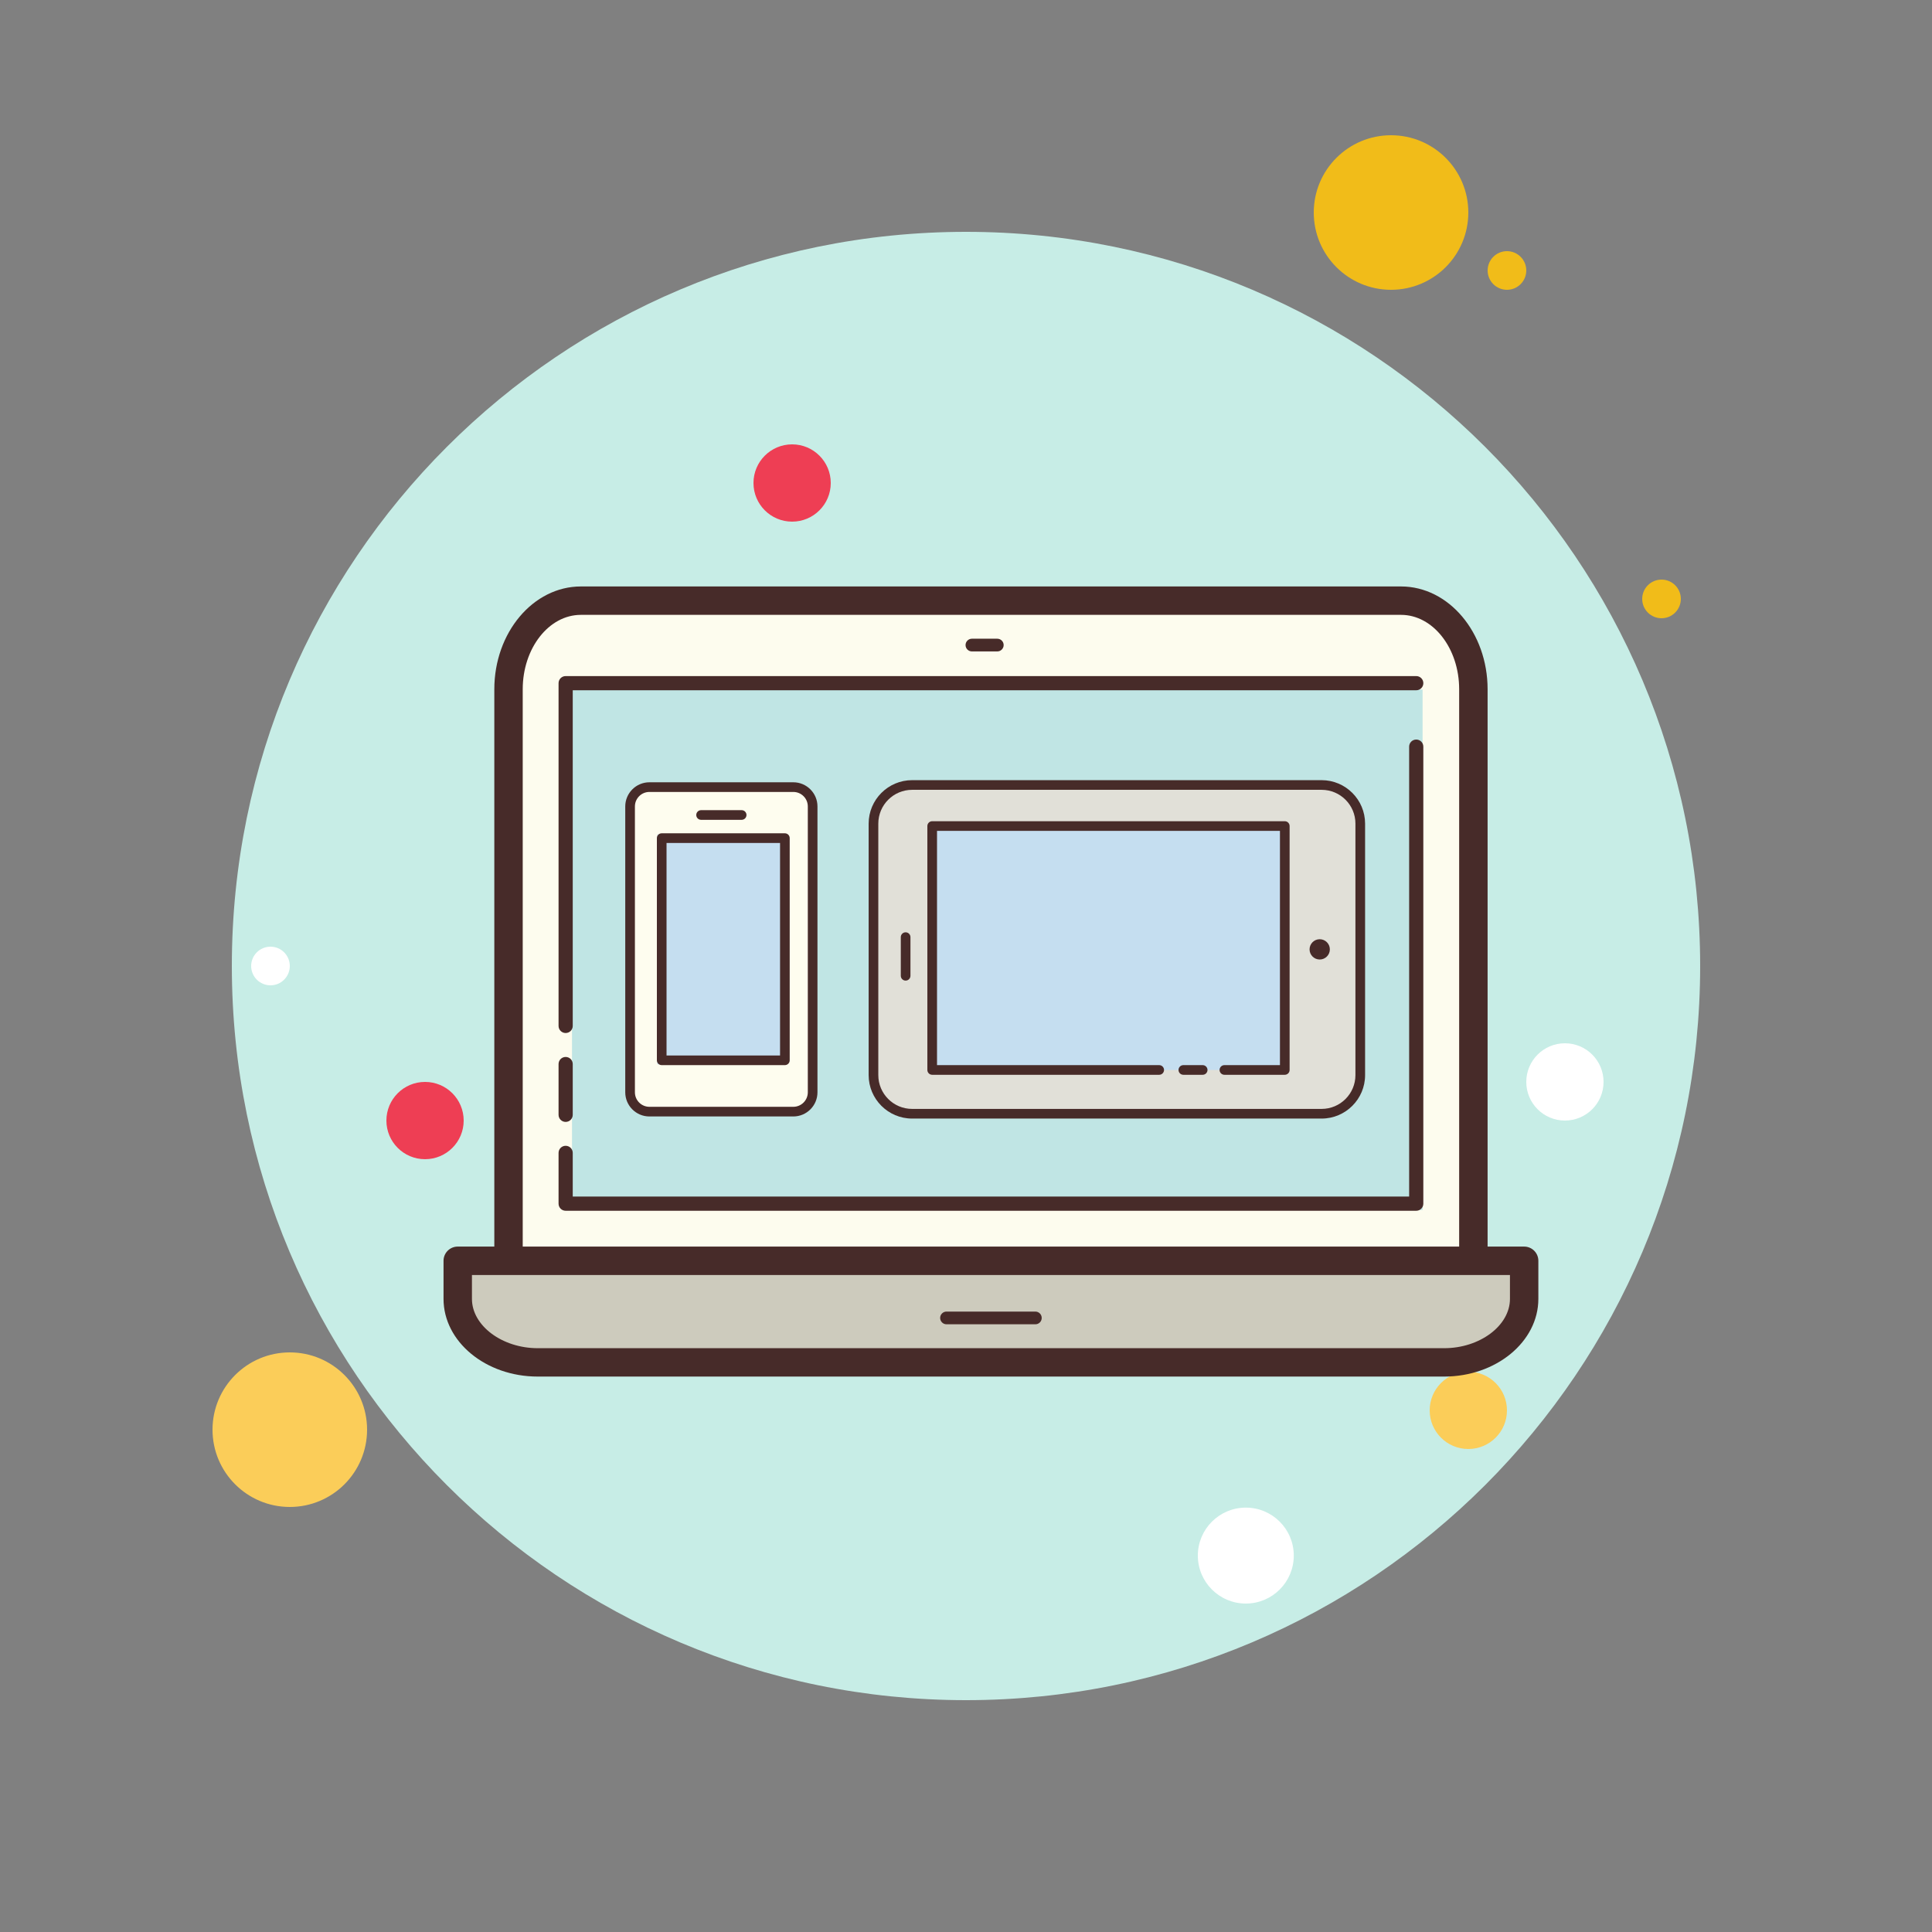 <?xml version="1.0" encoding="iso-8859-1"?>
<!-- Generator: Adobe Illustrator 25.4.1, SVG Export Plug-In . SVG Version: 6.00 Build 0)  -->
<svg version="1.1" id="Layer_1" xmlns="http://www.w3.org/2000/svg" xmlns:xlink="http://www.w3.org/1999/xlink" x="0px" y="0px"
	 viewBox="0 0 100 100" style="enable-background:new 0 0 100 100;" xml:space="preserve">
<rect x="0" y="0" width="100" height="100" fill="#808080" stroke="none"/>
<g>
	<g>
		<g>
			<path style="fill:#C7EDE6;" d="M50,12c-20.987,0-38,17.013-38,38s17.013,38,38,38s38-17.013,38-38S70.987,12,50,12z"/>
		</g>
	</g>
</g>
<g>
	<path style="fill:#FDFCEE;" d="M76.261,65.259V35.677c0-2.523-1.685-4.587-3.746-4.587H30.066c-2.06,0-3.746,2.064-3.746,4.587
		v29.582"/>
</g>
<g>
	<path style="fill:#C0E5E4;" d="M73.633,38.731v23.901H29.607v-3.042v-9.56v-14.34h43.082h0.944V38.731z"/>
</g>
<g>
	<path style="fill:#E1E0D8;" d="M70.524,55.835c0,1.02-0.894,1.849-1.994,1.849H47.089c-1.1,0-1.994-0.829-1.994-1.849V42.443
		c0-1.02,0.894-1.849,1.994-1.849H68.53c1.1,0,1.994,0.829,1.994,1.849C70.524,42.443,70.524,55.835,70.524,55.835z"/>
</g>
<g>
	<g>
		<g>
			<path style="fill:#FFFFFF;" d="M64.483,78.034c-1.371,0-2.483,1.112-2.483,2.483S63.112,83,64.483,83s2.483-1.112,2.483-2.483
				S65.854,78.034,64.483,78.034z M14,49c-0.552,0-1,0.448-1,1s0.448,1,1,1c0.552,0,1-0.448,1-1S14.552,49,14,49z"/>
		</g>
	</g>
</g>
<g>
	<g>
		<g>
			<path style="fill:#F1BC19;" d="M78,13c-0.552,0-1,0.448-1,1s0.448,1,1,1s1-0.448,1-1S78.552,13,78,13z"/>
		</g>
	</g>
</g>
<g>
	<g>
		<g>
			<path style="fill:#F1BC19;" d="M72,7c-2.209,0-4,1.791-4,4s1.791,4,4,4s4-1.791,4-4S74.209,7,72,7z"/>
		</g>
	</g>
</g>
<g>
	<g>
		<g>
			<path style="fill:#FBCD59;" d="M76,71c-1.105,0-2,0.895-2,2s0.895,2,2,2s2-0.895,2-2S77.105,71,76,71z M15,70
				c-2.209,0-4,1.791-4,4s1.791,4,4,4s4-1.791,4-4S17.209,70,15,70z"/>
		</g>
	</g>
</g>
<g>
	<g>
		<g>
			<path style="fill:#EE3E54;" d="M41,23c-1.105,0-2,0.895-2,2s0.895,2,2,2s2-0.895,2-2S42.105,23,41,23z"/>
		</g>
	</g>
</g>
<g>
	<g>
		<g>
			<path style="fill:#F1BC19;" d="M86,30c-0.552,0-1,0.448-1,1s0.448,1,1,1s1-0.448,1-1S86.552,30,86,30z"/>
		</g>
	</g>
</g>
<g>
	<g>
		<g>
			<path style="fill:#EE3E54;" d="M22,56c-1.105,0-2,0.895-2,2s0.895,2,2,2s2-0.895,2-2S23.105,56,22,56z"/>
		</g>
	</g>
</g>
<g>
	<g>
		<g>
			<path style="fill:#FFFFFF;" d="M81,54c-1.105,0-2,0.895-2,2s0.895,2,2,2s2-0.895,2-2S82.105,54,81,54z"/>
		</g>
	</g>
</g>
<g>
	<path style="fill:#472B29;" d="M76.261,65.994c-0.406,0-0.735-0.329-0.735-0.735V35.677c0-2.124-1.35-3.852-3.01-3.852h-42.45
		c-1.66,0-3.01,1.728-3.01,3.852v29.582c0,0.406-0.329,0.735-0.735,0.735c-0.406,0-0.735-0.329-0.735-0.735V35.677
		c0-2.934,2.009-5.322,4.481-5.322h42.45c2.471,0,4.481,2.387,4.481,5.322v29.582C76.996,65.665,76.668,65.994,76.261,65.994z"/>
</g>
<g>
	<path style="fill:#CDCBBD;" d="M23.693,65.259v1.972c0,1.807,1.862,3.286,4.139,3.286H74.75c2.277,0,4.14-1.478,4.14-3.286v-1.972
		H23.693z"/>
</g>
<g>
	<path style="fill:#472B29;" d="M74.75,71.251H27.832c-2.689,0-4.875-1.805-4.875-4.021v-1.972c0-0.406,0.329-0.735,0.735-0.735
		H78.89c0.406,0,0.735,0.329,0.735,0.735v1.972C79.625,69.447,77.438,71.251,74.75,71.251z M24.428,65.994v1.237
		c0,1.383,1.559,2.551,3.405,2.551H74.75c1.846,0,3.405-1.167,3.405-2.551v-1.237H24.428z M51.62,33.718h-1.314
		c-0.181,0-0.329-0.148-0.329-0.329l0,0c0-0.181,0.148-0.329,0.329-0.329h1.314c0.181,0,0.329,0.148,0.329,0.329l0,0
		C51.948,33.571,51.8,33.718,51.62,33.718z"/>
</g>
<g>
	<path style="fill:#472B29;" d="M53.591,68.545h-4.6c-0.181,0-0.329-0.148-0.329-0.329l0,0c0-0.181,0.148-0.329,0.329-0.329h4.599
		c0.181,0,0.329,0.148,0.329,0.329l0,0C53.92,68.397,53.772,68.545,53.591,68.545z M73.304,62.669H29.278
		c-0.203,0-0.367-0.164-0.367-0.367v-2.629c0-0.203,0.164-0.367,0.367-0.367c0.204,0,0.367,0.164,0.367,0.367v2.261h43.292V38.646
		c0-0.203,0.164-0.367,0.367-0.367c0.204,0,0.367,0.164,0.367,0.367v23.656C73.671,62.505,73.508,62.669,73.304,62.669z
		 M29.278,53.469c-0.203,0-0.367-0.164-0.367-0.367V35.361c0-0.203,0.164-0.367,0.367-0.367h44.027c0.203,0,0.367,0.164,0.367,0.367
		c0,0.204-0.164,0.367-0.367,0.367H29.645v17.375C29.645,53.305,29.481,53.469,29.278,53.469z M29.278,58.07
		c-0.203,0-0.367-0.164-0.367-0.367v-2.628c0-0.203,0.164-0.367,0.367-0.367c0.204,0,0.367,0.164,0.367,0.367v2.629
		C29.645,57.906,29.481,58.07,29.278,58.07z"/>
</g>
<g>
	<path style="fill:#FEFDEF;" d="M33.53,57.684c-0.582,0-1.054-0.462-1.054-1.032V41.626c0-0.569,0.472-1.032,1.054-1.032h7.616
		c0.582,0,1.054,0.462,1.054,1.032v15.026c0,0.569-0.472,1.032-1.054,1.032L33.53,57.684L33.53,57.684z"/>
</g>
<g>
	<path style="fill:#C5DEF0;" d="M34.022,43.19h6.631v11.898h-6.631V43.19z"/>
</g>
<g>
	<path style="fill:#C5DEF0;" d="M48.478,55.381V42.649h18.08v12.732H48.478z"/>
</g>
<g>
	<g>
		<circle style="fill:#472B29;" cx="68.308" cy="49.139" r="0.525"/>
	</g>
</g>
<g>
	<path style="fill:#472B29;" d="M41.062,57.788h-7.449c-0.689,0-1.25-0.561-1.25-1.25V41.741c0-0.689,0.561-1.25,1.25-1.25h7.449
		c0.689,0,1.25,0.561,1.25,1.25v14.797C42.312,57.227,41.751,57.788,41.062,57.788z M33.613,40.991c-0.414,0-0.75,0.337-0.75,0.75
		v14.797c0,0.413,0.336,0.75,0.75,0.75h7.449c0.414,0,0.75-0.337,0.75-0.75V41.741c0-0.413-0.336-0.75-0.75-0.75H33.613z"/>
</g>
<g>
	<path style="fill:#472B29;" d="M38.388,42.434h-2.1c-0.138,0-0.25-0.112-0.25-0.25s0.112-0.25,0.25-0.25h2.1
		c0.138,0,0.25,0.112,0.25,0.25S38.526,42.434,38.388,42.434z"/>
</g>
<g>
	<path style="fill:#472B29;" d="M68.407,57.897H47.211c-1.241,0-2.25-1.01-2.25-2.25V42.631c0-1.24,1.009-2.25,2.25-2.25h21.196
		c1.241,0,2.25,1.01,2.25,2.25v13.016C70.657,56.887,69.648,57.897,68.407,57.897z M47.211,40.881c-0.965,0-1.75,0.785-1.75,1.75
		v13.016c0,0.965,0.785,1.75,1.75,1.75h21.196c0.965,0,1.75-0.785,1.75-1.75V42.631c0-0.965-0.785-1.75-1.75-1.75H47.211z"/>
</g>
<g>
	<path style="fill:#472B29;" d="M40.625,55.131H34.25c-0.138,0-0.25-0.112-0.25-0.25v-11.5c0-0.138,0.112-0.25,0.25-0.25h6.375
		c0.138,0,0.25,0.112,0.25,0.25v11.5C40.875,55.019,40.763,55.131,40.625,55.131z M34.5,54.631h5.875v-11H34.5V54.631z"/>
</g>
<g>
	<path style="fill:#472B29;" d="M46.875,50.756c-0.138,0-0.25-0.112-0.25-0.25v-2c0-0.138,0.112-0.25,0.25-0.25
		s0.25,0.112,0.25,0.25v2C47.125,50.644,47.013,50.756,46.875,50.756z"/>
</g>
<g>
	<path style="fill:#472B29;" d="M66.5,55.631h-3.125c-0.138,0-0.25-0.112-0.25-0.25s0.112-0.25,0.25-0.25h2.875V43.006H48.5v12.125
		H60c0.138,0,0.25,0.112,0.25,0.25s-0.112,0.25-0.25,0.25H48.25c-0.138,0-0.25-0.112-0.25-0.25V42.756c0-0.138,0.112-0.25,0.25-0.25
		H66.5c0.138,0,0.25,0.112,0.25,0.25v12.625C66.75,55.519,66.638,55.631,66.5,55.631z"/>
</g>
<g>
	<path style="fill:#472B29;" d="M62.25,55.631h-1c-0.138,0-0.25-0.112-0.25-0.25s0.112-0.25,0.25-0.25h1
		c0.138,0,0.25,0.112,0.25,0.25S62.388,55.631,62.25,55.631z"/>
</g>
</svg>